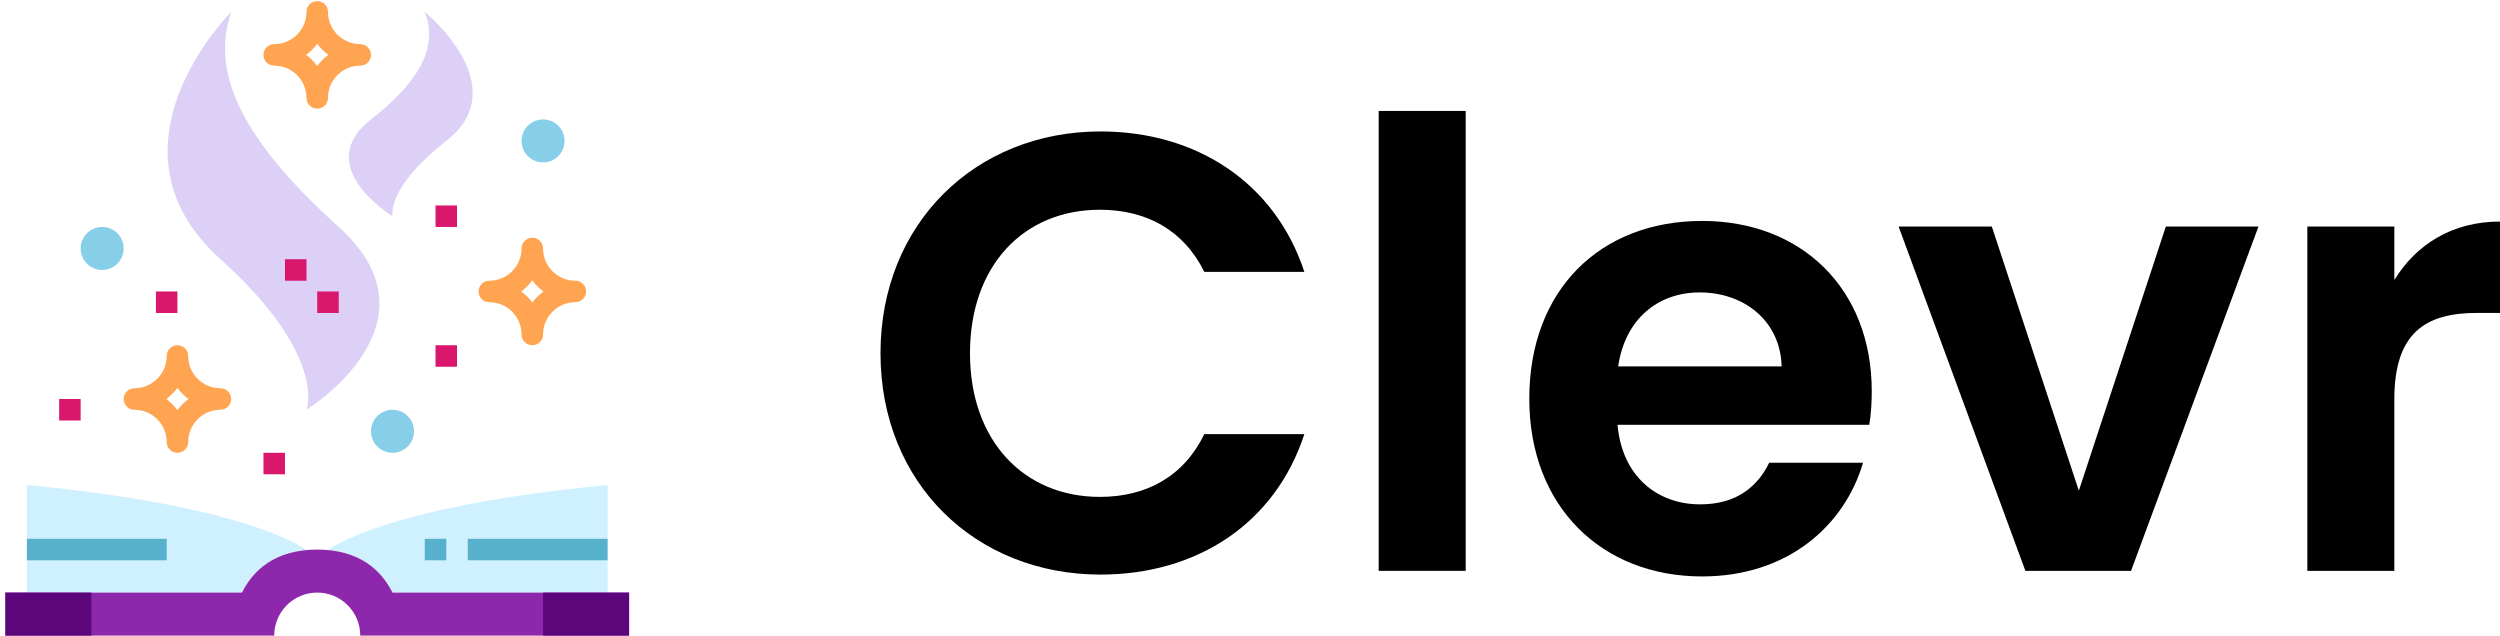 <svg width="177" height="45" viewBox="0 0 177 45" fill="none" xmlns="http://www.w3.org/2000/svg">
<rect width="177" height="45" fill="#E5E5E5"/>
<g id="01_Homepage_v1" clip-path="url(#clip0_0_1)">
<rect width="1920" height="9289" transform="translate(-151 -51)" fill="white"/>
<rect id="pageBackground" x="-151" y="-51" width="1920" height="7910" fill="white"/>
<g id="NAV_v1">
<g id="main">
<g id="background" filter="url(#filter0_d_0_1)">
<rect x="-151" y="-51" width="1920" height="149" fill="white"/>
</g>
<g id="logo">
<g id="Clevr">
<path d="M62.339 25.015C62.339 34.212 69.071 40.68 77.916 40.68C84.737 40.68 90.281 37.072 92.349 30.735H85.265C83.812 33.728 81.172 35.18 77.872 35.18C72.504 35.18 68.675 31.22 68.675 25.015C68.675 18.767 72.504 14.85 77.872 14.85C81.172 14.85 83.812 16.302 85.265 19.25H92.349C90.281 12.958 84.737 9.306 77.916 9.306C69.071 9.306 62.339 15.818 62.339 25.015Z" fill="black"/>
<path d="M97.611 40.416H103.772V7.854H97.611V40.416Z" fill="black"/>
<path d="M120.331 20.703C123.499 20.703 126.052 22.727 126.14 25.939H114.567C115.051 22.595 117.383 20.703 120.331 20.703ZM131.904 32.76H125.26C124.467 34.388 123.015 35.708 120.375 35.708C117.295 35.708 114.831 33.684 114.523 30.075H132.344C132.476 29.283 132.52 28.491 132.52 27.699C132.52 20.439 127.548 15.642 120.507 15.642C113.29 15.642 108.274 20.527 108.274 28.227C108.274 35.884 113.423 40.812 120.507 40.812C126.536 40.812 130.584 37.248 131.904 32.76Z" fill="black"/>
<path d="M134.421 16.038L143.397 40.416H150.878L159.899 16.038H153.342L147.182 34.74L141.021 16.038H134.421Z" fill="black"/>
<path d="M169.519 28.271C169.519 23.563 171.72 22.155 175.372 22.155H177V15.686C173.612 15.686 171.059 17.314 169.519 19.823V16.038H163.359V40.416H169.519V28.271Z" fill="black"/>
</g>
<g id="icon">
<path id="Vector" d="M21.699 38.943C21.699 38.943 17.892 35.864 1.903 34.341V41.955H17.131C17.987 40.19 19.74 39.034 21.699 38.943Z" fill="#CEF0FF"/>
<path id="Vector_2" d="M23.222 38.943C23.222 38.943 27.028 35.864 43.017 34.341V41.955H27.79C26.933 40.19 25.181 39.034 23.222 38.943Z" fill="#CEF0FF"/>
<path id="Vector_3" d="M1.903 38.148H11.801V39.67H1.903V38.148Z" fill="#58B1CC"/>
<path id="Vector_4" d="M33.119 38.148H43.017V39.67H33.119V38.148Z" fill="#58B1CC"/>
<path id="Vector_5" d="M30.074 38.148H31.597V39.67H30.074V38.148Z" fill="#58B1CC"/>
<path id="Vector_6" d="M21.699 29.011C21.699 29.011 31.597 22.92 23.983 16.068C16.369 9.216 15.084 4.648 16.369 0.841C16.369 0.841 6.768 10.396 15.608 18.352C23.222 25.204 21.699 29.011 21.699 29.011Z" fill="#DCD0F7"/>
<path id="Vector_7" d="M27.79 15.307C27.79 15.307 21.996 11.788 26.267 8.455C30.538 5.121 30.795 2.693 30.074 0.841C30.074 0.841 36.556 6.106 31.597 9.977C27.325 13.31 27.79 15.307 27.79 15.307Z" fill="#DCD0F7"/>
<path id="Vector_8" d="M22.46 20.636H23.983V22.159H22.46V20.636Z" fill="#D9176C"/>
<path id="Vector_9" d="M20.176 18.352H21.699V19.875H20.176V18.352Z" fill="#D9176C"/>
<path id="Vector_10" d="M40.733 19.875C39.472 19.875 38.449 18.852 38.449 17.591C38.449 17.17 38.108 16.829 37.688 16.829C37.267 16.829 36.926 17.17 36.926 17.591C36.926 18.852 35.904 19.875 34.642 19.875C34.222 19.875 33.881 20.216 33.881 20.636C33.881 21.057 34.222 21.398 34.642 21.398C35.904 21.398 36.926 22.42 36.926 23.682C36.926 24.102 37.267 24.443 37.688 24.443C38.108 24.443 38.449 24.102 38.449 23.682C38.449 22.42 39.472 21.398 40.733 21.398C41.153 21.398 41.494 21.057 41.494 20.636C41.494 20.216 41.153 19.875 40.733 19.875ZM37.688 21.421C37.466 21.123 37.201 20.858 36.903 20.636C37.201 20.414 37.466 20.15 37.688 19.852C37.91 20.15 38.174 20.414 38.472 20.636C38.174 20.858 37.91 21.123 37.688 21.421Z" fill="#FFA451"/>
<path id="Vector_11" d="M15.608 27.489C14.347 27.489 13.324 26.466 13.324 25.204C13.324 24.784 12.983 24.443 12.562 24.443C12.142 24.443 11.801 24.784 11.801 25.204C11.801 26.466 10.778 27.489 9.517 27.489C9.097 27.489 8.756 27.829 8.756 28.25C8.756 28.671 9.097 29.011 9.517 29.011C10.778 29.011 11.801 30.034 11.801 31.296C11.801 31.716 12.142 32.057 12.562 32.057C12.983 32.057 13.324 31.716 13.324 31.296C13.324 30.034 14.347 29.011 15.608 29.011C16.028 29.011 16.369 28.671 16.369 28.25C16.369 27.829 16.028 27.489 15.608 27.489ZM12.562 29.035C12.341 28.736 12.076 28.472 11.778 28.25C12.076 28.028 12.341 27.764 12.562 27.465C12.784 27.764 13.049 28.028 13.347 28.25C13.049 28.472 12.784 28.736 12.562 29.035Z" fill="#FFA451"/>
<path id="Vector_12" d="M25.506 3.125C24.244 3.125 23.222 2.102 23.222 0.841C23.222 0.42 22.881 0.08 22.46 0.08C22.04 0.08 21.699 0.42 21.699 0.841C21.699 2.102 20.676 3.125 19.415 3.125C18.994 3.125 18.653 3.466 18.653 3.886C18.653 4.307 18.994 4.648 19.415 4.648C20.676 4.648 21.699 5.67 21.699 6.932C21.699 7.352 22.04 7.693 22.46 7.693C22.881 7.693 23.222 7.352 23.222 6.932C23.222 5.67 24.244 4.648 25.506 4.648C25.926 4.648 26.267 4.307 26.267 3.886C26.267 3.466 25.926 3.125 25.506 3.125ZM22.46 4.671C22.238 4.373 21.974 4.108 21.675 3.886C21.974 3.664 22.238 3.4 22.46 3.102C22.682 3.4 22.947 3.664 23.245 3.886C22.947 4.108 22.682 4.373 22.46 4.671Z" fill="#FFA451"/>
<g id="Group">
<path id="Vector_13" d="M30.835 14.545H32.358V16.068H30.835V14.545Z" fill="#D9176C"/>
<path id="Vector_14" d="M30.835 24.443H32.358V25.966H30.835V24.443Z" fill="#D9176C"/>
<path id="Vector_15" d="M11.04 20.636H12.562V22.159H11.04V20.636Z" fill="#D9176C"/>
<path id="Vector_16" d="M18.653 32.057H20.176V33.58H18.653V32.057Z" fill="#D9176C"/>
<path id="Vector_17" d="M4.188 28.25H5.71V29.773H4.188V28.25Z" fill="#D9176C"/>
</g>
<path id="Vector_18" d="M29.312 30.534C29.312 31.375 28.631 32.057 27.79 32.057C26.949 32.057 26.267 31.375 26.267 30.534C26.267 29.693 26.949 29.011 27.79 29.011C28.631 29.011 29.312 29.693 29.312 30.534Z" fill="#87CEE9"/>
<path id="Vector_19" d="M8.756 17.591C8.756 18.432 8.074 19.114 7.233 19.114C6.392 19.114 5.71 18.432 5.71 17.591C5.71 16.75 6.392 16.068 7.233 16.068C8.074 16.068 8.756 16.75 8.756 17.591Z" fill="#87CEE9"/>
<path id="Vector_20" d="M39.972 9.977C39.972 10.818 39.29 11.5 38.449 11.5C37.608 11.5 36.926 10.818 36.926 9.977C36.926 9.136 37.608 8.455 38.449 8.455C39.29 8.455 39.972 9.136 39.972 9.977Z" fill="#87CEE9"/>
<path id="Vector_21" d="M25.506 45C25.506 43.318 24.142 41.955 22.46 41.955C20.778 41.955 19.415 43.318 19.415 45H0.381V41.955H17.131C17.892 40.432 19.415 38.909 22.46 38.909C25.506 38.909 27.028 40.432 27.79 41.955H44.54V45H25.506Z" fill="#8D28AD"/>
<path id="Vector_22" d="M0.381 41.955H6.472V45H0.381V41.955Z" fill="#5C067C"/>
<path id="Vector_23" d="M38.449 41.955H44.54V45H38.449V41.955Z" fill="#5C067C"/>
</g>
</g>
</g>
</g>
</g>
<defs>
<filter id="filter0_d_0_1" x="-190" y="-61" width="1998" height="227" filterUnits="userSpaceOnUse" color-interpolation-filters="sRGB">
<feFlood flood-opacity="0" result="BackgroundImageFix"/>
<feColorMatrix in="SourceAlpha" type="matrix" values="0 0 0 0 0 0 0 0 0 0 0 0 0 0 0 0 0 0 127 0" result="hardAlpha"/>
<feOffset dy="29"/>
<feGaussianBlur stdDeviation="19.5"/>
<feColorMatrix type="matrix" values="0 0 0 0 0 0 0 0 0 0 0 0 0 0 0 0 0 0 0.01 0"/>
<feBlend mode="normal" in2="BackgroundImageFix" result="effect1_dropShadow_0_1"/>
<feBlend mode="normal" in="SourceGraphic" in2="effect1_dropShadow_0_1" result="shape"/>
</filter>
<clipPath id="clip0_0_1">
<rect width="1920" height="9289" fill="white" transform="translate(-151 -51)"/>
</clipPath>
</defs>
</svg>
